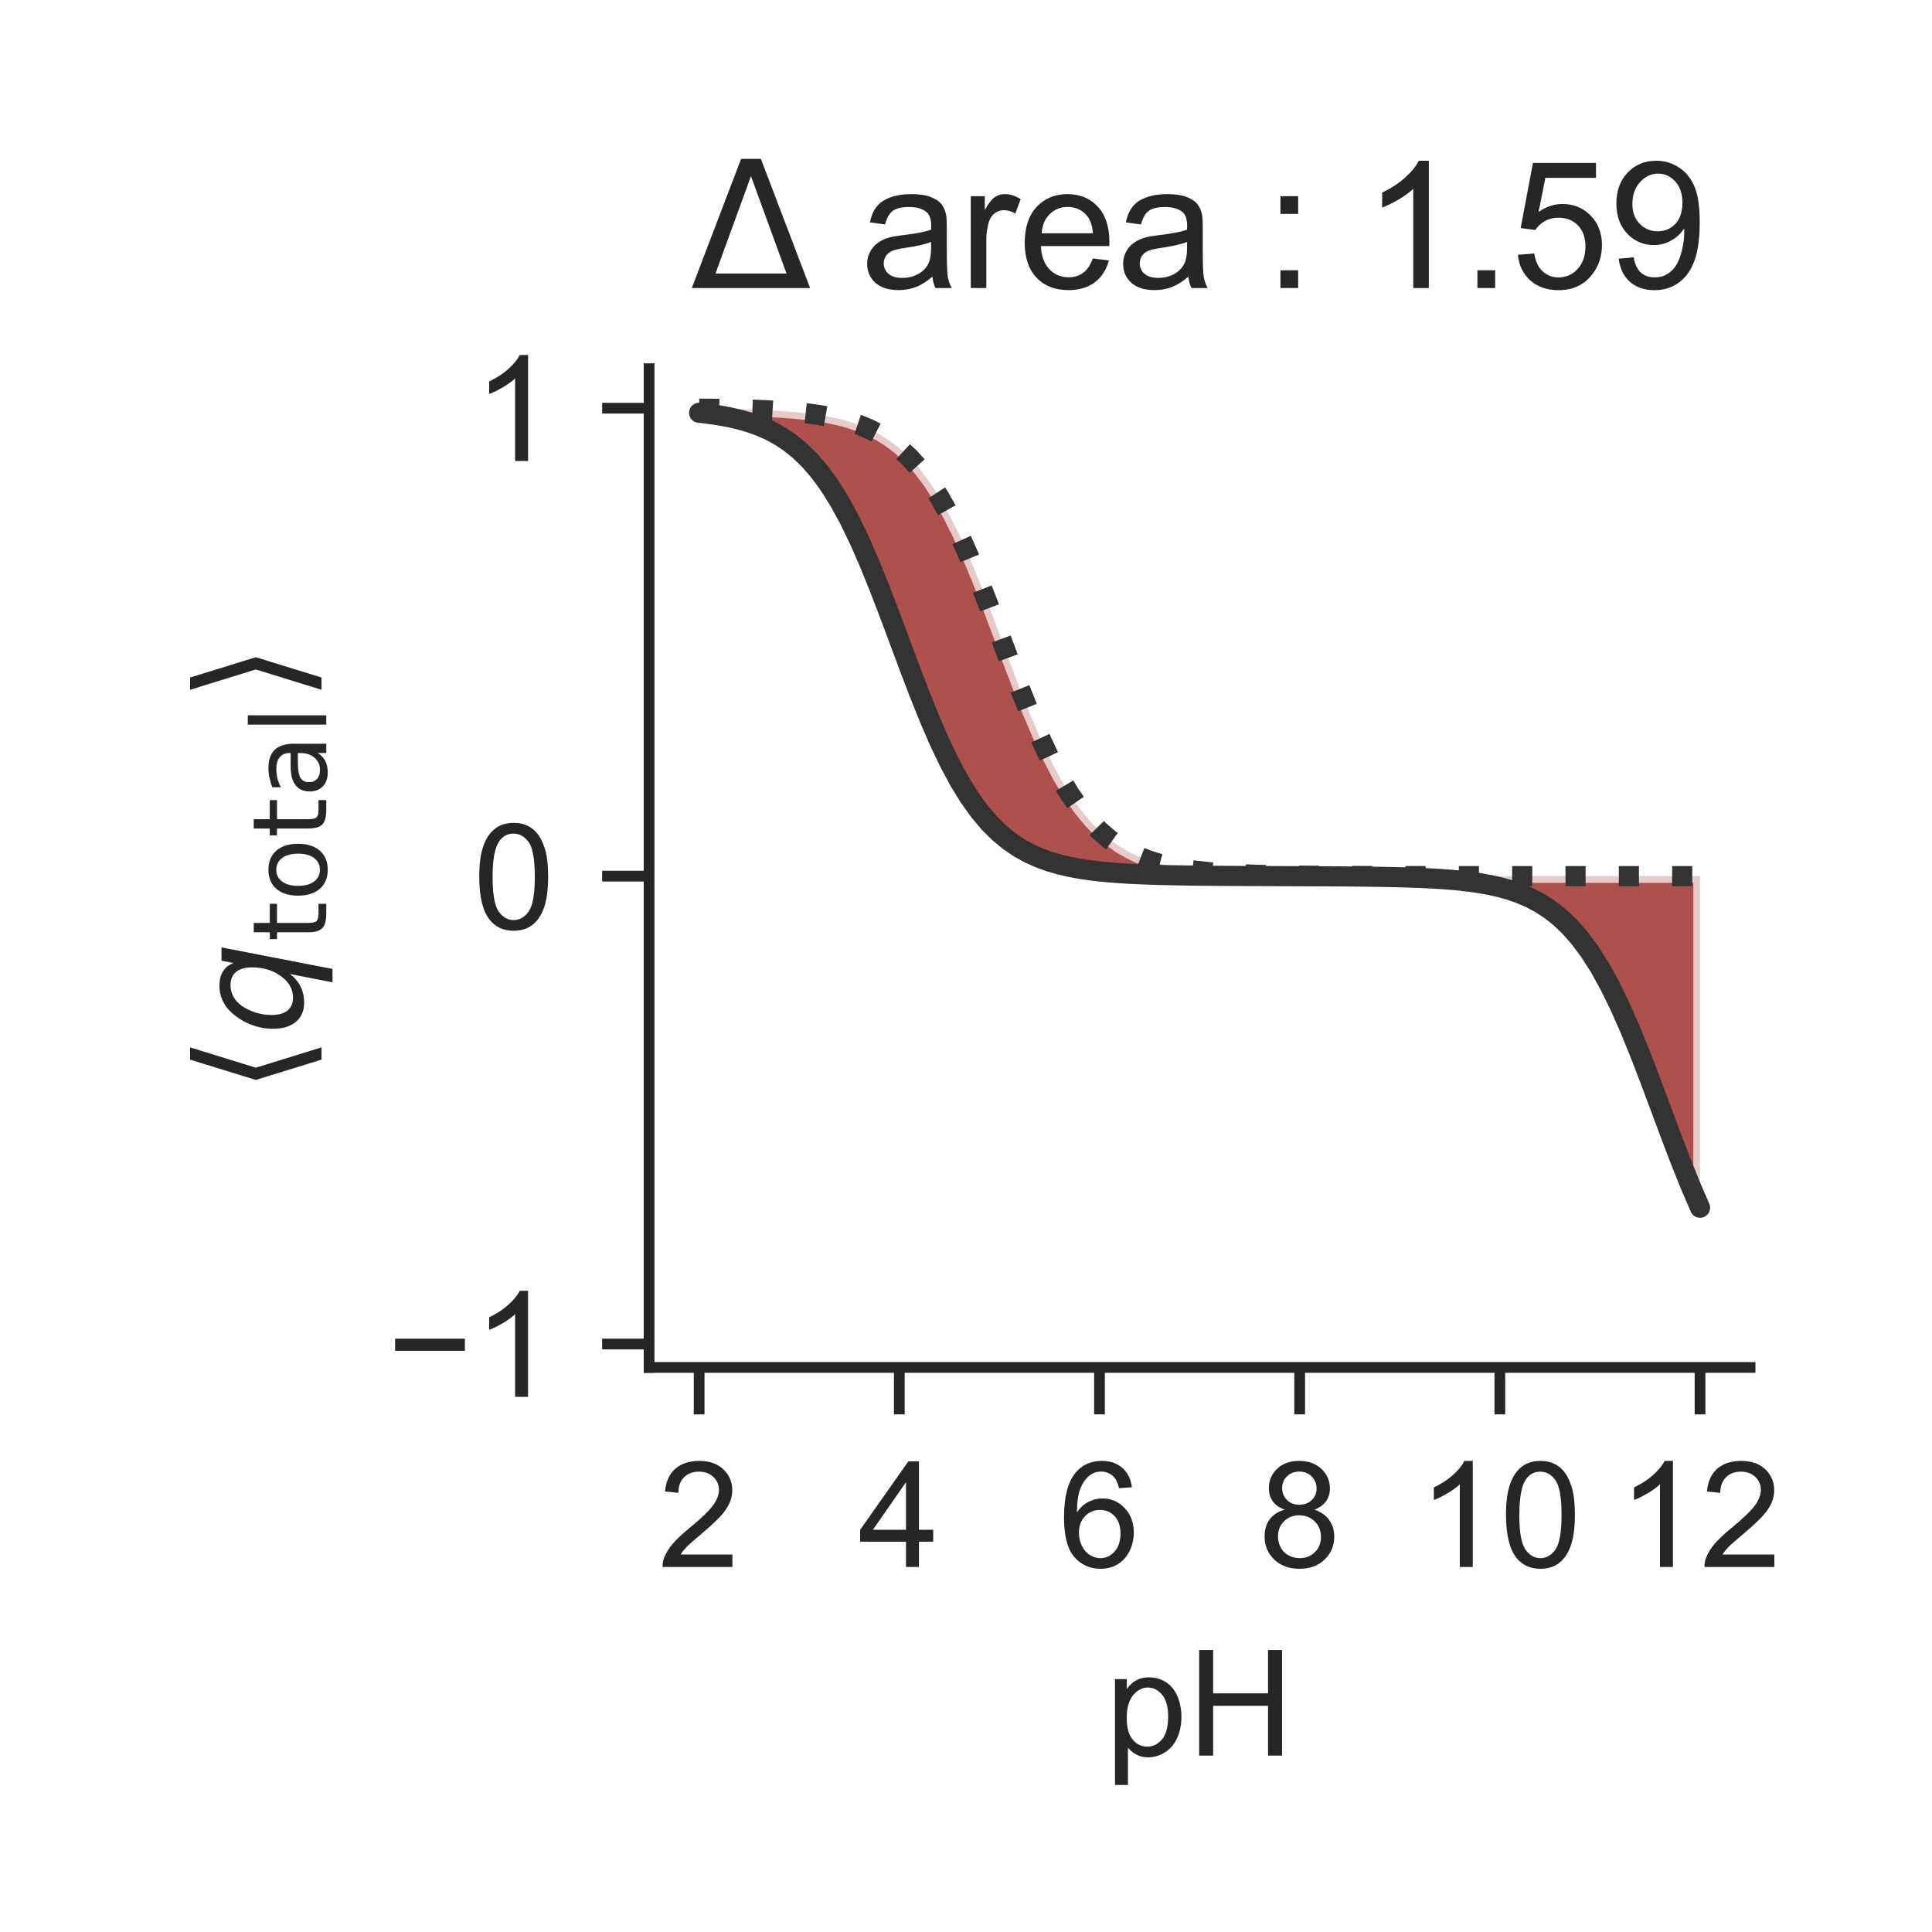 <?xml version="1.0" encoding="utf-8" standalone="no"?>
<!DOCTYPE svg PUBLIC "-//W3C//DTD SVG 1.1//EN"
  "http://www.w3.org/Graphics/SVG/1.1/DTD/svg11.dtd">
<!-- Created with matplotlib (http://matplotlib.org/) -->
<svg height="144pt" version="1.1" viewBox="0 0 144 144" width="144pt" xmlns="http://www.w3.org/2000/svg" xmlns:xlink="http://www.w3.org/1999/xlink">
 <defs>
  <style type="text/css">
*{stroke-linecap:butt;stroke-linejoin:round;}
  </style>
 </defs>
 <g id="figure_1">
  <g id="patch_1">
   <path d="M 0 144 
L 144 144 
L 144 0 
L 0 0 
z
" style="fill:#ffffff;"/>
  </g>
  <g id="axes_1">
   <g id="patch_2">
    <path d="M 48.38 101.92 
L 130.44 101.92 
L 130.44 27.48 
L 48.38 27.48 
z
" style="fill:#ffffff;"/>
   </g>
   <g id="matplotlib.axis_1">
    <g id="xtick_1">
     <g id="line2d_1">
      <defs>
       <path d="M 0 0 
L 0 3.5 
" id="m39b2c21e14" style="stroke:#262626;stroke-width:0.8;"/>
      </defs>
      <g>
       <use style="fill:#262626;stroke:#262626;stroke-width:0.8;" x="52.11" xlink:href="#m39b2c21e14" y="101.92"/>
      </g>
     </g>
     <g id="text_1">
      <!-- 2 -->
      <defs>
       <path d="M 50.344 8.453 
L 50.344 0 
L 3.031 0 
Q 2.938 3.172 4.047 6.109 
Q 5.859 10.938 9.828 15.625 
Q 13.812 20.312 21.344 26.469 
Q 33.016 36.031 37.109 41.625 
Q 41.219 47.219 41.219 52.203 
Q 41.219 57.422 37.469 61 
Q 33.734 64.594 27.734 64.594 
Q 21.391 64.594 17.578 60.781 
Q 13.766 56.984 13.719 50.25 
L 4.688 51.172 
Q 5.609 61.281 11.656 66.578 
Q 17.719 71.875 27.938 71.875 
Q 38.234 71.875 44.234 66.156 
Q 50.25 60.453 50.25 52 
Q 50.25 47.703 48.484 43.547 
Q 46.734 39.406 42.656 34.812 
Q 38.578 30.219 29.109 22.219 
Q 21.188 15.578 18.938 13.203 
Q 16.703 10.844 15.234 8.453 
z
" id="ArialMT-32"/>
      </defs>
      <g style="fill:#262626;" transform="translate(49.051 116.794)scale(0.11 -0.11)">
       <use xlink:href="#ArialMT-32"/>
      </g>
     </g>
    </g>
    <g id="xtick_2">
     <g id="line2d_2">
      <g>
       <use style="fill:#262626;stroke:#262626;stroke-width:0.8;" x="67.03" xlink:href="#m39b2c21e14" y="101.92"/>
      </g>
     </g>
     <g id="text_2">
      <!-- 4 -->
      <defs>
       <path d="M 32.328 0 
L 32.328 17.141 
L 1.266 17.141 
L 1.266 25.203 
L 33.938 71.578 
L 41.109 71.578 
L 41.109 25.203 
L 50.781 25.203 
L 50.781 17.141 
L 41.109 17.141 
L 41.109 0 
z
M 32.328 25.203 
L 32.328 57.469 
L 9.906 25.203 
z
" id="ArialMT-34"/>
      </defs>
      <g style="fill:#262626;" transform="translate(63.971 116.794)scale(0.11 -0.11)">
       <use xlink:href="#ArialMT-34"/>
      </g>
     </g>
    </g>
    <g id="xtick_3">
     <g id="line2d_3">
      <g>
       <use style="fill:#262626;stroke:#262626;stroke-width:0.8;" x="81.95" xlink:href="#m39b2c21e14" y="101.92"/>
      </g>
     </g>
     <g id="text_3">
      <!-- 6 -->
      <defs>
       <path d="M 49.75 54.047 
L 41.016 53.375 
Q 39.844 58.547 37.703 60.891 
Q 34.125 64.656 28.906 64.656 
Q 24.703 64.656 21.531 62.312 
Q 17.391 59.281 14.984 53.469 
Q 12.594 47.656 12.5 36.922 
Q 15.672 41.75 20.266 44.094 
Q 24.859 46.438 29.891 46.438 
Q 38.672 46.438 44.844 39.969 
Q 51.031 33.5 51.031 23.25 
Q 51.031 16.5 48.125 10.719 
Q 45.219 4.938 40.141 1.859 
Q 35.062 -1.219 28.609 -1.219 
Q 17.625 -1.219 10.688 6.859 
Q 3.766 14.938 3.766 33.5 
Q 3.766 54.25 11.422 63.672 
Q 18.109 71.875 29.438 71.875 
Q 37.891 71.875 43.281 67.141 
Q 48.688 62.406 49.75 54.047 
z
M 13.875 23.188 
Q 13.875 18.656 15.797 14.5 
Q 17.719 10.359 21.188 8.172 
Q 24.656 6 28.469 6 
Q 34.031 6 38.031 10.484 
Q 42.047 14.984 42.047 22.703 
Q 42.047 30.125 38.078 34.391 
Q 34.125 38.672 28.125 38.672 
Q 22.172 38.672 18.016 34.391 
Q 13.875 30.125 13.875 23.188 
z
" id="ArialMT-36"/>
      </defs>
      <g style="fill:#262626;" transform="translate(78.891 116.794)scale(0.11 -0.11)">
       <use xlink:href="#ArialMT-36"/>
      </g>
     </g>
    </g>
    <g id="xtick_4">
     <g id="line2d_4">
      <g>
       <use style="fill:#262626;stroke:#262626;stroke-width:0.8;" x="96.87" xlink:href="#m39b2c21e14" y="101.92"/>
      </g>
     </g>
     <g id="text_4">
      <!-- 8 -->
      <defs>
       <path d="M 17.672 38.812 
Q 12.203 40.828 9.562 44.531 
Q 6.938 48.25 6.938 53.422 
Q 6.938 61.234 12.547 66.547 
Q 18.172 71.875 27.484 71.875 
Q 36.859 71.875 42.578 66.422 
Q 48.297 60.984 48.297 53.172 
Q 48.297 48.188 45.672 44.5 
Q 43.062 40.828 37.75 38.812 
Q 44.344 36.672 47.781 31.875 
Q 51.219 27.094 51.219 20.453 
Q 51.219 11.281 44.719 5.031 
Q 38.234 -1.219 27.641 -1.219 
Q 17.047 -1.219 10.547 5.047 
Q 4.047 11.328 4.047 20.703 
Q 4.047 27.688 7.594 32.391 
Q 11.141 37.109 17.672 38.812 
z
M 15.922 53.719 
Q 15.922 48.641 19.188 45.406 
Q 22.469 42.188 27.688 42.188 
Q 32.766 42.188 36.016 45.375 
Q 39.266 48.578 39.266 53.219 
Q 39.266 58.062 35.906 61.359 
Q 32.562 64.656 27.594 64.656 
Q 22.562 64.656 19.234 61.422 
Q 15.922 58.203 15.922 53.719 
z
M 13.094 20.656 
Q 13.094 16.891 14.875 13.375 
Q 16.656 9.859 20.172 7.922 
Q 23.688 6 27.734 6 
Q 34.031 6 38.125 10.047 
Q 42.234 14.109 42.234 20.359 
Q 42.234 26.703 38.016 30.859 
Q 33.797 35.016 27.438 35.016 
Q 21.234 35.016 17.156 30.906 
Q 13.094 26.812 13.094 20.656 
z
" id="ArialMT-38"/>
      </defs>
      <g style="fill:#262626;" transform="translate(93.811 116.794)scale(0.11 -0.11)">
       <use xlink:href="#ArialMT-38"/>
      </g>
     </g>
    </g>
    <g id="xtick_5">
     <g id="line2d_5">
      <g>
       <use style="fill:#262626;stroke:#262626;stroke-width:0.8;" x="111.79" xlink:href="#m39b2c21e14" y="101.92"/>
      </g>
     </g>
     <g id="text_5">
      <!-- 10 -->
      <defs>
       <path d="M 37.25 0 
L 28.469 0 
L 28.469 56 
Q 25.297 52.984 20.141 49.953 
Q 14.984 46.922 10.891 45.406 
L 10.891 53.906 
Q 18.266 57.375 23.781 62.297 
Q 29.297 67.234 31.594 71.875 
L 37.25 71.875 
z
" id="ArialMT-31"/>
       <path d="M 4.156 35.297 
Q 4.156 48 6.766 55.734 
Q 9.375 63.484 14.516 67.672 
Q 19.672 71.875 27.484 71.875 
Q 33.25 71.875 37.594 69.547 
Q 41.938 67.234 44.766 62.859 
Q 47.609 58.5 49.219 52.219 
Q 50.828 45.953 50.828 35.297 
Q 50.828 22.703 48.234 14.969 
Q 45.656 7.234 40.5 3 
Q 35.359 -1.219 27.484 -1.219 
Q 17.141 -1.219 11.234 6.203 
Q 4.156 15.141 4.156 35.297 
z
M 13.188 35.297 
Q 13.188 17.672 17.312 11.828 
Q 21.438 6 27.484 6 
Q 33.547 6 37.672 11.859 
Q 41.797 17.719 41.797 35.297 
Q 41.797 52.984 37.672 58.781 
Q 33.547 64.594 27.391 64.594 
Q 21.344 64.594 17.719 59.469 
Q 13.188 52.938 13.188 35.297 
z
" id="ArialMT-30"/>
      </defs>
      <g style="fill:#262626;" transform="translate(105.673 116.794)scale(0.11 -0.11)">
       <use xlink:href="#ArialMT-31"/>
       <use x="55.615" xlink:href="#ArialMT-30"/>
      </g>
     </g>
    </g>
    <g id="xtick_6">
     <g id="line2d_6">
      <g>
       <use style="fill:#262626;stroke:#262626;stroke-width:0.8;" x="126.71" xlink:href="#m39b2c21e14" y="101.92"/>
      </g>
     </g>
     <g id="text_6">
      <!-- 12 -->
      <g style="fill:#262626;" transform="translate(120.593 116.794)scale(0.11 -0.11)">
       <use xlink:href="#ArialMT-31"/>
       <use x="55.615" xlink:href="#ArialMT-32"/>
      </g>
     </g>
    </g>
    <g id="text_7">
     <!-- pH -->
     <defs>
      <path d="M 6.594 -19.875 
L 6.594 51.859 
L 14.594 51.859 
L 14.594 45.125 
Q 17.438 49.078 21 51.047 
Q 24.562 53.031 29.641 53.031 
Q 36.281 53.031 41.359 49.609 
Q 46.438 46.188 49.016 39.953 
Q 51.609 33.734 51.609 26.312 
Q 51.609 18.359 48.75 11.984 
Q 45.906 5.609 40.453 2.219 
Q 35.016 -1.172 29 -1.172 
Q 24.609 -1.172 21.109 0.688 
Q 17.625 2.547 15.375 5.375 
L 15.375 -19.875 
z
M 14.547 25.641 
Q 14.547 15.625 18.594 10.844 
Q 22.656 6.062 28.422 6.062 
Q 34.281 6.062 38.453 11.016 
Q 42.625 15.969 42.625 26.375 
Q 42.625 36.281 38.547 41.203 
Q 34.469 46.141 28.812 46.141 
Q 23.188 46.141 18.859 40.891 
Q 14.547 35.641 14.547 25.641 
z
" id="ArialMT-70"/>
      <path d="M 8.016 0 
L 8.016 71.578 
L 17.484 71.578 
L 17.484 42.188 
L 54.688 42.188 
L 54.688 71.578 
L 64.156 71.578 
L 64.156 0 
L 54.688 0 
L 54.688 33.734 
L 17.484 33.734 
L 17.484 0 
z
" id="ArialMT-48"/>
     </defs>
     <g style="fill:#262626;" transform="translate(82.379 130.853)scale(0.11 -0.11)">
      <use xlink:href="#ArialMT-70"/>
      <use x="55.615" xlink:href="#ArialMT-48"/>
     </g>
    </g>
   </g>
   <g id="matplotlib.axis_2">
    <g id="ytick_1">
     <g id="line2d_7">
      <defs>
       <path d="M 0 0 
L -3.5 0 
" id="m687ada4a5b" style="stroke:#262626;stroke-width:0.8;"/>
      </defs>
      <g>
       <use style="fill:#262626;stroke:#262626;stroke-width:0.8;" x="48.38" xlink:href="#m687ada4a5b" y="100.176"/>
      </g>
     </g>
     <g id="text_8">
      <!-- −1 -->
      <defs>
       <path d="M 52.828 31.203 
L 5.562 31.203 
L 5.562 39.406 
L 52.828 39.406 
z
" id="ArialMT-2212"/>
      </defs>
      <g style="fill:#262626;" transform="translate(28.838 104.113)scale(0.11 -0.11)">
       <use xlink:href="#ArialMT-2212"/>
       <use x="58.398" xlink:href="#ArialMT-31"/>
      </g>
     </g>
    </g>
    <g id="ytick_2">
     <g id="line2d_8">
      <g>
       <use style="fill:#262626;stroke:#262626;stroke-width:0.8;" x="48.38" xlink:href="#m687ada4a5b" y="65.301"/>
      </g>
     </g>
     <g id="text_9">
      <!-- 0 -->
      <g style="fill:#262626;" transform="translate(35.263 69.238)scale(0.11 -0.11)">
       <use xlink:href="#ArialMT-30"/>
      </g>
     </g>
    </g>
    <g id="ytick_3">
     <g id="line2d_9">
      <g>
       <use style="fill:#262626;stroke:#262626;stroke-width:0.8;" x="48.38" xlink:href="#m687ada4a5b" y="30.425"/>
      </g>
     </g>
     <g id="text_10">
      <!-- 1 -->
      <g style="fill:#262626;" transform="translate(35.263 34.362)scale(0.11 -0.11)">
       <use xlink:href="#ArialMT-31"/>
      </g>
     </g>
    </g>
    <g id="text_11">
     <!-- $\langle q_\mathsf{total} \rangle$ -->
     <defs>
      <path d="M 8.938 31.344 
L 22.703 75.875 
L 31 75.875 
L 17.234 31.344 
L 31 -13.188 
L 22.703 -13.188 
z
" id="DejaVuSans-27e8"/>
      <path d="M 41.703 8.203 
Q 38.094 3.469 33.172 1.016 
Q 28.266 -1.422 22.312 -1.422 
Q 14.016 -1.422 9.297 4.172 
Q 4.594 9.766 4.594 19.578 
Q 4.594 27.484 7.5 34.859 
Q 10.406 42.234 15.828 48.094 
Q 19.344 51.906 23.906 53.953 
Q 28.469 56 33.5 56 
Q 39.547 56 43.453 53.609 
Q 47.359 51.219 49.125 46.391 
L 50.688 54.594 
L 59.719 54.594 
L 45.125 -20.609 
L 36.078 -20.609 
z
M 13.922 20.906 
Q 13.922 13.672 16.938 9.891 
Q 19.969 6.109 25.688 6.109 
Q 34.188 6.109 40.188 14.234 
Q 46.188 22.359 46.188 33.984 
Q 46.188 41.016 43.078 44.75 
Q 39.984 48.484 34.188 48.484 
Q 29.938 48.484 26.312 46.5 
Q 22.703 44.531 20.016 40.719 
Q 17.188 36.719 15.547 31.344 
Q 13.922 25.984 13.922 20.906 
z
" id="DejaVuSans-Oblique-71"/>
      <path d="M 18.312 70.219 
L 18.312 54.688 
L 36.812 54.688 
L 36.812 47.703 
L 18.312 47.703 
L 18.312 18.016 
Q 18.312 11.328 20.141 9.422 
Q 21.969 7.516 27.594 7.516 
L 36.812 7.516 
L 36.812 0 
L 27.594 0 
Q 17.188 0 13.234 3.875 
Q 9.281 7.766 9.281 18.016 
L 9.281 47.703 
L 2.688 47.703 
L 2.688 54.688 
L 9.281 54.688 
L 9.281 70.219 
z
" id="DejaVuSans-74"/>
      <path d="M 30.609 48.391 
Q 23.391 48.391 19.188 42.75 
Q 14.984 37.109 14.984 27.297 
Q 14.984 17.484 19.156 11.844 
Q 23.344 6.203 30.609 6.203 
Q 37.797 6.203 41.984 11.859 
Q 46.188 17.531 46.188 27.297 
Q 46.188 37.016 41.984 42.703 
Q 37.797 48.391 30.609 48.391 
z
M 30.609 56 
Q 42.328 56 49.016 48.375 
Q 55.719 40.766 55.719 27.297 
Q 55.719 13.875 49.016 6.219 
Q 42.328 -1.422 30.609 -1.422 
Q 18.844 -1.422 12.172 6.219 
Q 5.516 13.875 5.516 27.297 
Q 5.516 40.766 12.172 48.375 
Q 18.844 56 30.609 56 
z
" id="DejaVuSans-6f"/>
      <path d="M 34.281 27.484 
Q 23.391 27.484 19.188 25 
Q 14.984 22.516 14.984 16.5 
Q 14.984 11.719 18.141 8.906 
Q 21.297 6.109 26.703 6.109 
Q 34.188 6.109 38.703 11.406 
Q 43.219 16.703 43.219 25.484 
L 43.219 27.484 
z
M 52.203 31.203 
L 52.203 0 
L 43.219 0 
L 43.219 8.297 
Q 40.141 3.328 35.547 0.953 
Q 30.953 -1.422 24.312 -1.422 
Q 15.922 -1.422 10.953 3.297 
Q 6 8.016 6 15.922 
Q 6 25.141 12.172 29.828 
Q 18.359 34.516 30.609 34.516 
L 43.219 34.516 
L 43.219 35.406 
Q 43.219 41.609 39.141 45 
Q 35.062 48.391 27.688 48.391 
Q 23 48.391 18.547 47.266 
Q 14.109 46.141 10.016 43.891 
L 10.016 52.203 
Q 14.938 54.109 19.578 55.047 
Q 24.219 56 28.609 56 
Q 40.484 56 46.344 49.844 
Q 52.203 43.703 52.203 31.203 
z
" id="DejaVuSans-61"/>
      <path d="M 9.422 75.984 
L 18.406 75.984 
L 18.406 0 
L 9.422 0 
z
" id="DejaVuSans-6c"/>
      <path d="M 30.078 31.344 
L 16.312 -13.188 
L 8.016 -13.188 
L 21.781 31.344 
L 8.016 75.875 
L 16.312 75.875 
z
" id="DejaVuSans-27e9"/>
     </defs>
     <g style="fill:#262626;" transform="translate(22.528 81.475)rotate(-90)scale(0.11 -0.11)">
      <use transform="translate(0 0.125)" xlink:href="#DejaVuSans-27e8"/>
      <use transform="translate(39.014 0.125)" xlink:href="#DejaVuSans-Oblique-71"/>
      <use transform="translate(102.49 -16.281)scale(0.7)" xlink:href="#DejaVuSans-74"/>
      <use transform="translate(129.937 -16.281)scale(0.7)" xlink:href="#DejaVuSans-6f"/>
      <use transform="translate(172.764 -16.281)scale(0.7)" xlink:href="#DejaVuSans-74"/>
      <use transform="translate(200.21 -16.281)scale(0.7)" xlink:href="#DejaVuSans-61"/>
      <use transform="translate(243.105 -16.281)scale(0.7)" xlink:href="#DejaVuSans-6c"/>
      <use transform="translate(265.288 0.125)" xlink:href="#DejaVuSans-27e9"/>
     </g>
    </g>
   </g>
   <g id="PolyCollection_1">
    <defs>
     <path d="M 52.11 -113.542 
L 52.11 -113.542 
L 52.856 -113.534 
L 53.602 -113.523 
L 54.348 -113.51 
L 55.094 -113.493 
L 55.84 -113.472 
L 56.586 -113.445 
L 57.332 -113.412 
L 58.078 -113.37 
L 58.824 -113.318 
L 59.57 -113.252 
L 60.316 -113.17 
L 61.062 -113.066 
L 61.808 -112.937 
L 62.554 -112.776 
L 63.3 -112.575 
L 64.046 -112.325 
L 64.792 -112.016 
L 65.538 -111.635 
L 66.284 -111.168 
L 67.03 -110.598 
L 67.776 -109.908 
L 68.522 -109.081 
L 69.268 -108.1 
L 70.014 -106.952 
L 70.76 -105.627 
L 71.506 -104.127 
L 72.252 -102.461 
L 72.998 -100.649 
L 73.744 -98.727 
L 74.49 -96.739 
L 75.236 -94.735 
L 75.982 -92.767 
L 76.728 -90.884 
L 77.474 -89.128 
L 78.22 -87.526 
L 78.966 -86.095 
L 79.712 -84.842 
L 80.458 -83.762 
L 81.204 -82.845 
L 81.95 -82.074 
L 82.696 -81.435 
L 83.442 -80.908 
L 84.188 -80.477 
L 84.934 -80.126 
L 85.68 -79.842 
L 86.426 -79.613 
L 87.172 -79.429 
L 87.918 -79.282 
L 88.664 -79.163 
L 89.41 -79.069 
L 90.156 -78.993 
L 90.902 -78.933 
L 91.648 -78.885 
L 92.394 -78.847 
L 93.14 -78.817 
L 93.886 -78.793 
L 94.632 -78.774 
L 95.378 -78.758 
L 96.124 -78.746 
L 96.87 -78.736 
L 97.616 -78.729 
L 98.362 -78.723 
L 99.108 -78.718 
L 99.854 -78.714 
L 100.6 -78.711 
L 101.346 -78.709 
L 102.092 -78.707 
L 102.838 -78.705 
L 103.584 -78.704 
L 104.33 -78.703 
L 105.076 -78.702 
L 105.822 -78.702 
L 106.568 -78.701 
L 107.314 -78.701 
L 108.06 -78.7 
L 108.806 -78.7 
L 109.552 -78.7 
L 110.298 -78.7 
L 111.044 -78.7 
L 111.79 -78.7 
L 112.536 -78.699 
L 113.282 -78.699 
L 114.028 -78.699 
L 114.774 -78.699 
L 115.52 -78.699 
L 116.266 -78.699 
L 117.012 -78.699 
L 117.758 -78.699 
L 118.504 -78.699 
L 119.25 -78.699 
L 119.996 -78.699 
L 120.742 -78.699 
L 121.488 -78.699 
L 122.234 -78.699 
L 122.98 -78.699 
L 123.726 -78.699 
L 124.472 -78.699 
L 125.218 -78.699 
L 125.964 -78.699 
L 126.71 -78.699 
L 126.71 -78.699 
L 126.71 -53.983 
L 125.964 -55.716 
L 125.218 -57.581 
L 124.472 -59.538 
L 123.726 -61.54 
L 122.98 -63.535 
L 122.234 -65.471 
L 121.488 -67.302 
L 120.742 -68.994 
L 119.996 -70.522 
L 119.25 -71.875 
L 118.504 -73.051 
L 117.758 -74.058 
L 117.012 -74.909 
L 116.266 -75.62 
L 115.52 -76.208 
L 114.774 -76.691 
L 114.028 -77.085 
L 113.282 -77.404 
L 112.536 -77.663 
L 111.79 -77.871 
L 111.044 -78.038 
L 110.298 -78.172 
L 109.552 -78.279 
L 108.806 -78.365 
L 108.06 -78.433 
L 107.314 -78.487 
L 106.568 -78.531 
L 105.822 -78.565 
L 105.076 -78.593 
L 104.33 -78.615 
L 103.584 -78.632 
L 102.838 -78.646 
L 102.092 -78.657 
L 101.346 -78.666 
L 100.6 -78.673 
L 99.854 -78.679 
L 99.108 -78.684 
L 98.362 -78.688 
L 97.616 -78.691 
L 96.87 -78.694 
L 96.124 -78.697 
L 95.378 -78.699 
L 94.632 -78.702 
L 93.886 -78.705 
L 93.14 -78.708 
L 92.394 -78.711 
L 91.648 -78.715 
L 90.902 -78.72 
L 90.156 -78.726 
L 89.41 -78.734 
L 88.664 -78.743 
L 87.918 -78.755 
L 87.172 -78.769 
L 86.426 -78.788 
L 85.68 -78.81 
L 84.934 -78.839 
L 84.188 -78.875 
L 83.442 -78.921 
L 82.696 -78.978 
L 81.95 -79.049 
L 81.204 -79.139 
L 80.458 -79.251 
L 79.712 -79.391 
L 78.966 -79.566 
L 78.22 -79.784 
L 77.474 -80.054 
L 76.728 -80.387 
L 75.982 -80.798 
L 75.236 -81.301 
L 74.49 -81.913 
L 73.744 -82.65 
L 72.998 -83.532 
L 72.252 -84.572 
L 71.506 -85.784 
L 70.76 -87.173 
L 70.014 -88.735 
L 69.268 -90.458 
L 68.522 -92.314 
L 67.776 -94.266 
L 67.03 -96.266 
L 66.284 -98.263 
L 65.538 -100.205 
L 64.792 -102.046 
L 64.046 -103.749 
L 63.3 -105.289 
L 62.554 -106.655 
L 61.808 -107.845 
L 61.062 -108.864 
L 60.316 -109.726 
L 59.57 -110.446 
L 58.824 -111.043 
L 58.078 -111.533 
L 57.332 -111.933 
L 56.586 -112.258 
L 55.84 -112.521 
L 55.094 -112.732 
L 54.348 -112.902 
L 53.602 -113.038 
L 52.856 -113.147 
L 52.11 -113.234 
z
" id="mcf7f6f400d" style="stroke:#ffffff;stroke-opacity:0.7;"/>
    </defs>
    <g clip-path="url(#pb4f1403d9c)">
     <use style="fill:#8c0800;fill-opacity:0.7;stroke:#ffffff;stroke-opacity:0.7;" x="0" xlink:href="#mcf7f6f400d" y="144"/>
    </g>
   </g>
   <g id="line2d_10">
    <path clip-path="url(#pb4f1403d9c)" d="M 52.11 30.458 
L 52.856 30.466 
L 53.602 30.477 
L 54.348 30.49 
L 55.094 30.507 
L 55.84 30.528 
L 56.586 30.555 
L 57.332 30.588 
L 58.078 30.63 
L 58.824 30.682 
L 59.57 30.748 
L 60.316 30.83 
L 61.062 30.934 
L 61.808 31.063 
L 62.554 31.224 
L 63.3 31.425 
L 64.046 31.675 
L 64.792 31.984 
L 65.538 32.365 
L 66.284 32.832 
L 67.03 33.402 
L 67.776 34.092 
L 68.522 34.919 
L 69.268 35.9 
L 70.014 37.048 
L 70.76 38.373 
L 71.506 39.873 
L 72.252 41.539 
L 72.998 43.351 
L 73.744 45.273 
L 74.49 47.261 
L 75.236 49.265 
L 75.982 51.233 
L 76.728 53.116 
L 77.474 54.872 
L 78.22 56.474 
L 78.966 57.905 
L 79.712 59.158 
L 80.458 60.238 
L 81.204 61.155 
L 81.95 61.926 
L 82.696 62.565 
L 83.442 63.092 
L 84.188 63.523 
L 84.934 63.874 
L 85.68 64.158 
L 86.426 64.387 
L 87.172 64.571 
L 87.918 64.718 
L 88.664 64.837 
L 89.41 64.931 
L 90.156 65.007 
L 90.902 65.067 
L 91.648 65.115 
L 92.394 65.153 
L 93.14 65.183 
L 93.886 65.207 
L 94.632 65.226 
L 95.378 65.242 
L 96.124 65.254 
L 96.87 65.264 
L 97.616 65.271 
L 98.362 65.277 
L 99.108 65.282 
L 99.854 65.286 
L 100.6 65.289 
L 101.346 65.291 
L 102.092 65.293 
L 102.838 65.295 
L 103.584 65.296 
L 104.33 65.297 
L 105.076 65.298 
L 105.822 65.298 
L 106.568 65.299 
L 107.314 65.299 
L 108.06 65.3 
L 108.806 65.3 
L 109.552 65.3 
L 110.298 65.3 
L 111.044 65.3 
L 111.79 65.3 
L 112.536 65.301 
L 113.282 65.301 
L 114.028 65.301 
L 114.774 65.301 
L 115.52 65.301 
L 116.266 65.301 
L 117.012 65.301 
L 117.758 65.301 
L 118.504 65.301 
L 119.25 65.301 
L 119.996 65.301 
L 120.742 65.301 
L 121.488 65.301 
L 122.234 65.301 
L 122.98 65.301 
L 123.726 65.301 
L 124.472 65.301 
L 125.218 65.301 
L 125.964 65.301 
L 126.71 65.301 
" style="fill:none;stroke:#333333;stroke-dasharray:1.5,2.475;stroke-dashoffset:0;stroke-width:1.5;"/>
   </g>
   <g id="line2d_11">
    <path clip-path="url(#pb4f1403d9c)" d="M 52.11 30.766 
L 52.856 30.853 
L 53.602 30.962 
L 54.348 31.098 
L 55.094 31.268 
L 55.84 31.479 
L 56.586 31.742 
L 57.332 32.067 
L 58.078 32.467 
L 58.824 32.957 
L 59.57 33.554 
L 60.316 34.274 
L 61.062 35.136 
L 61.808 36.155 
L 62.554 37.345 
L 63.3 38.711 
L 64.046 40.251 
L 64.792 41.954 
L 65.538 43.795 
L 66.284 45.737 
L 67.03 47.734 
L 67.776 49.734 
L 68.522 51.686 
L 69.268 53.542 
L 70.014 55.265 
L 70.76 56.827 
L 71.506 58.216 
L 72.252 59.428 
L 72.998 60.468 
L 73.744 61.35 
L 74.49 62.087 
L 75.236 62.699 
L 75.982 63.202 
L 76.728 63.613 
L 77.474 63.946 
L 78.22 64.216 
L 78.966 64.434 
L 79.712 64.609 
L 80.458 64.749 
L 81.204 64.861 
L 81.95 64.951 
L 82.696 65.022 
L 83.442 65.079 
L 84.188 65.125 
L 84.934 65.161 
L 85.68 65.19 
L 86.426 65.212 
L 87.172 65.231 
L 87.918 65.245 
L 88.664 65.257 
L 89.41 65.266 
L 90.156 65.274 
L 90.902 65.28 
L 91.648 65.285 
L 92.394 65.289 
L 93.14 65.292 
L 93.886 65.295 
L 94.632 65.298 
L 95.378 65.301 
L 96.124 65.303 
L 96.87 65.306 
L 97.616 65.309 
L 98.362 65.312 
L 99.108 65.316 
L 99.854 65.321 
L 100.6 65.327 
L 101.346 65.334 
L 102.092 65.343 
L 102.838 65.354 
L 103.584 65.368 
L 104.33 65.385 
L 105.076 65.407 
L 105.822 65.435 
L 106.568 65.469 
L 107.314 65.513 
L 108.06 65.567 
L 108.806 65.635 
L 109.552 65.721 
L 110.298 65.828 
L 111.044 65.962 
L 111.79 66.129 
L 112.536 66.337 
L 113.282 66.596 
L 114.028 66.915 
L 114.774 67.309 
L 115.52 67.792 
L 116.266 68.38 
L 117.012 69.091 
L 117.758 69.942 
L 118.504 70.949 
L 119.25 72.125 
L 119.996 73.478 
L 120.742 75.006 
L 121.488 76.698 
L 122.234 78.529 
L 122.98 80.465 
L 123.726 82.46 
L 124.472 84.462 
L 125.218 86.419 
L 125.964 88.284 
L 126.71 90.017 
" style="fill:none;stroke:#333333;stroke-linecap:round;stroke-width:1.5;"/>
   </g>
   <g id="patch_3">
    <path d="M 48.38 101.92 
L 48.38 27.48 
" style="fill:none;stroke:#262626;stroke-linecap:square;stroke-linejoin:miter;stroke-width:0.8;"/>
   </g>
   <g id="patch_4">
    <path d="M 48.38 101.92 
L 130.44 101.92 
" style="fill:none;stroke:#262626;stroke-linecap:square;stroke-linejoin:miter;stroke-width:0.8;"/>
   </g>
   <g id="text_12">
    <!-- $\Delta$ area : 1.59 -->
    <defs>
     <path d="M 34.188 63.188 
L 14.156 8.203 
L 54.25 8.203 
z
M 0.781 0 
L 28.609 72.906 
L 39.797 72.906 
L 67.578 0 
z
" id="DejaVuSans-394"/>
     <path id="ArialMT-20"/>
     <path d="M 40.438 6.391 
Q 35.547 2.25 31.031 0.531 
Q 26.516 -1.172 21.344 -1.172 
Q 12.797 -1.172 8.203 3 
Q 3.609 7.172 3.609 13.672 
Q 3.609 17.484 5.344 20.625 
Q 7.078 23.781 9.891 25.688 
Q 12.703 27.594 16.219 28.562 
Q 18.797 29.25 24.031 29.891 
Q 34.672 31.156 39.703 32.906 
Q 39.75 34.719 39.75 35.203 
Q 39.75 40.578 37.25 42.781 
Q 33.891 45.75 27.25 45.75 
Q 21.047 45.75 18.094 43.578 
Q 15.141 41.406 13.719 35.891 
L 5.125 37.062 
Q 6.297 42.578 8.984 45.969 
Q 11.672 49.359 16.75 51.188 
Q 21.828 53.031 28.516 53.031 
Q 35.156 53.031 39.297 51.469 
Q 43.453 49.906 45.406 47.531 
Q 47.359 45.172 48.141 41.547 
Q 48.578 39.312 48.578 33.453 
L 48.578 21.734 
Q 48.578 9.469 49.141 6.219 
Q 49.703 2.984 51.375 0 
L 42.188 0 
Q 40.828 2.734 40.438 6.391 
z
M 39.703 26.031 
Q 34.906 24.078 25.344 22.703 
Q 19.922 21.922 17.672 20.938 
Q 15.438 19.969 14.203 18.094 
Q 12.984 16.219 12.984 13.922 
Q 12.984 10.406 15.641 8.062 
Q 18.312 5.719 23.438 5.719 
Q 28.516 5.719 32.469 7.938 
Q 36.422 10.156 38.281 14.016 
Q 39.703 17 39.703 22.797 
z
" id="ArialMT-61"/>
     <path d="M 6.5 0 
L 6.5 51.859 
L 14.406 51.859 
L 14.406 44 
Q 17.438 49.516 20 51.266 
Q 22.562 53.031 25.641 53.031 
Q 30.078 53.031 34.672 50.203 
L 31.641 42.047 
Q 28.422 43.953 25.203 43.953 
Q 22.312 43.953 20.016 42.219 
Q 17.719 40.484 16.75 37.406 
Q 15.281 32.719 15.281 27.156 
L 15.281 0 
z
" id="ArialMT-72"/>
     <path d="M 42.094 16.703 
L 51.172 15.578 
Q 49.031 7.625 43.219 3.219 
Q 37.406 -1.172 28.375 -1.172 
Q 17 -1.172 10.328 5.828 
Q 3.656 12.844 3.656 25.484 
Q 3.656 38.578 10.391 45.797 
Q 17.141 53.031 27.875 53.031 
Q 38.281 53.031 44.875 45.953 
Q 51.469 38.875 51.469 26.031 
Q 51.469 25.25 51.422 23.688 
L 12.75 23.688 
Q 13.234 15.141 17.578 10.594 
Q 21.922 6.062 28.422 6.062 
Q 33.25 6.062 36.672 8.594 
Q 40.094 11.141 42.094 16.703 
z
M 13.234 30.906 
L 42.188 30.906 
Q 41.609 37.453 38.875 40.719 
Q 34.672 45.797 27.984 45.797 
Q 21.922 45.797 17.797 41.75 
Q 13.672 37.703 13.234 30.906 
z
" id="ArialMT-65"/>
     <path d="M 9.031 41.844 
L 9.031 51.859 
L 19.047 51.859 
L 19.047 41.844 
z
M 9.031 0 
L 9.031 10.016 
L 19.047 10.016 
L 19.047 0 
z
" id="ArialMT-3a"/>
     <path d="M 9.078 0 
L 9.078 10.016 
L 19.094 10.016 
L 19.094 0 
z
" id="ArialMT-2e"/>
     <path d="M 4.156 18.75 
L 13.375 19.531 
Q 14.406 12.797 18.141 9.391 
Q 21.875 6 27.156 6 
Q 33.5 6 37.891 10.781 
Q 42.281 15.578 42.281 23.484 
Q 42.281 31 38.062 35.344 
Q 33.844 39.703 27 39.703 
Q 22.75 39.703 19.328 37.766 
Q 15.922 35.844 13.969 32.766 
L 5.719 33.844 
L 12.641 70.609 
L 48.25 70.609 
L 48.25 62.203 
L 19.672 62.203 
L 15.828 42.969 
Q 22.266 47.469 29.344 47.469 
Q 38.719 47.469 45.156 40.969 
Q 51.609 34.469 51.609 24.266 
Q 51.609 14.547 45.953 7.469 
Q 39.062 -1.219 27.156 -1.219 
Q 17.391 -1.219 11.203 4.25 
Q 5.031 9.719 4.156 18.75 
z
" id="ArialMT-35"/>
     <path d="M 5.469 16.547 
L 13.922 17.328 
Q 14.984 11.375 18.016 8.688 
Q 21.047 6 25.781 6 
Q 29.828 6 32.875 7.859 
Q 35.938 9.719 37.891 12.812 
Q 39.844 15.922 41.156 21.188 
Q 42.484 26.469 42.484 31.938 
Q 42.484 32.516 42.438 33.688 
Q 39.797 29.5 35.234 26.875 
Q 30.672 24.266 25.344 24.266 
Q 16.453 24.266 10.297 30.703 
Q 4.156 37.156 4.156 47.703 
Q 4.156 58.594 10.578 65.234 
Q 17 71.875 26.656 71.875 
Q 33.641 71.875 39.422 68.109 
Q 45.219 64.359 48.219 57.391 
Q 51.219 50.438 51.219 37.25 
Q 51.219 23.531 48.234 15.406 
Q 45.266 7.281 39.375 3.031 
Q 33.5 -1.219 25.594 -1.219 
Q 17.188 -1.219 11.859 3.438 
Q 6.547 8.109 5.469 16.547 
z
M 41.453 48.141 
Q 41.453 55.719 37.422 60.156 
Q 33.406 64.594 27.734 64.594 
Q 21.875 64.594 17.531 59.812 
Q 13.188 55.031 13.188 47.406 
Q 13.188 40.578 17.312 36.297 
Q 21.438 32.031 27.484 32.031 
Q 33.594 32.031 37.516 36.297 
Q 41.453 40.578 41.453 48.141 
z
" id="ArialMT-39"/>
    </defs>
    <g style="fill:#262626;" transform="translate(51.46 21.48)scale(0.132 -0.132)">
     <use transform="translate(0 0.094)" xlink:href="#DejaVuSans-394"/>
     <use transform="translate(68.408 0.094)" xlink:href="#ArialMT-20"/>
     <use transform="translate(96.191 0.094)" xlink:href="#ArialMT-61"/>
     <use transform="translate(151.807 0.094)" xlink:href="#ArialMT-72"/>
     <use transform="translate(185.107 0.094)" xlink:href="#ArialMT-65"/>
     <use transform="translate(240.723 0.094)" xlink:href="#ArialMT-61"/>
     <use transform="translate(296.338 0.094)" xlink:href="#ArialMT-20"/>
     <use transform="translate(324.121 0.094)" xlink:href="#ArialMT-3a"/>
     <use transform="translate(351.904 0.094)" xlink:href="#ArialMT-20"/>
     <use transform="translate(379.688 0.094)" xlink:href="#ArialMT-31"/>
     <use transform="translate(435.303 0.094)" xlink:href="#ArialMT-2e"/>
     <use transform="translate(463.086 0.094)" xlink:href="#ArialMT-35"/>
     <use transform="translate(518.686 0.094)" xlink:href="#ArialMT-39"/>
    </g>
   </g>
  </g>
 </g>
 <defs>
  <clipPath id="pb4f1403d9c">
   <rect height="74.44" width="82.06" x="48.38" y="27.48"/>
  </clipPath>
 </defs>
</svg>
